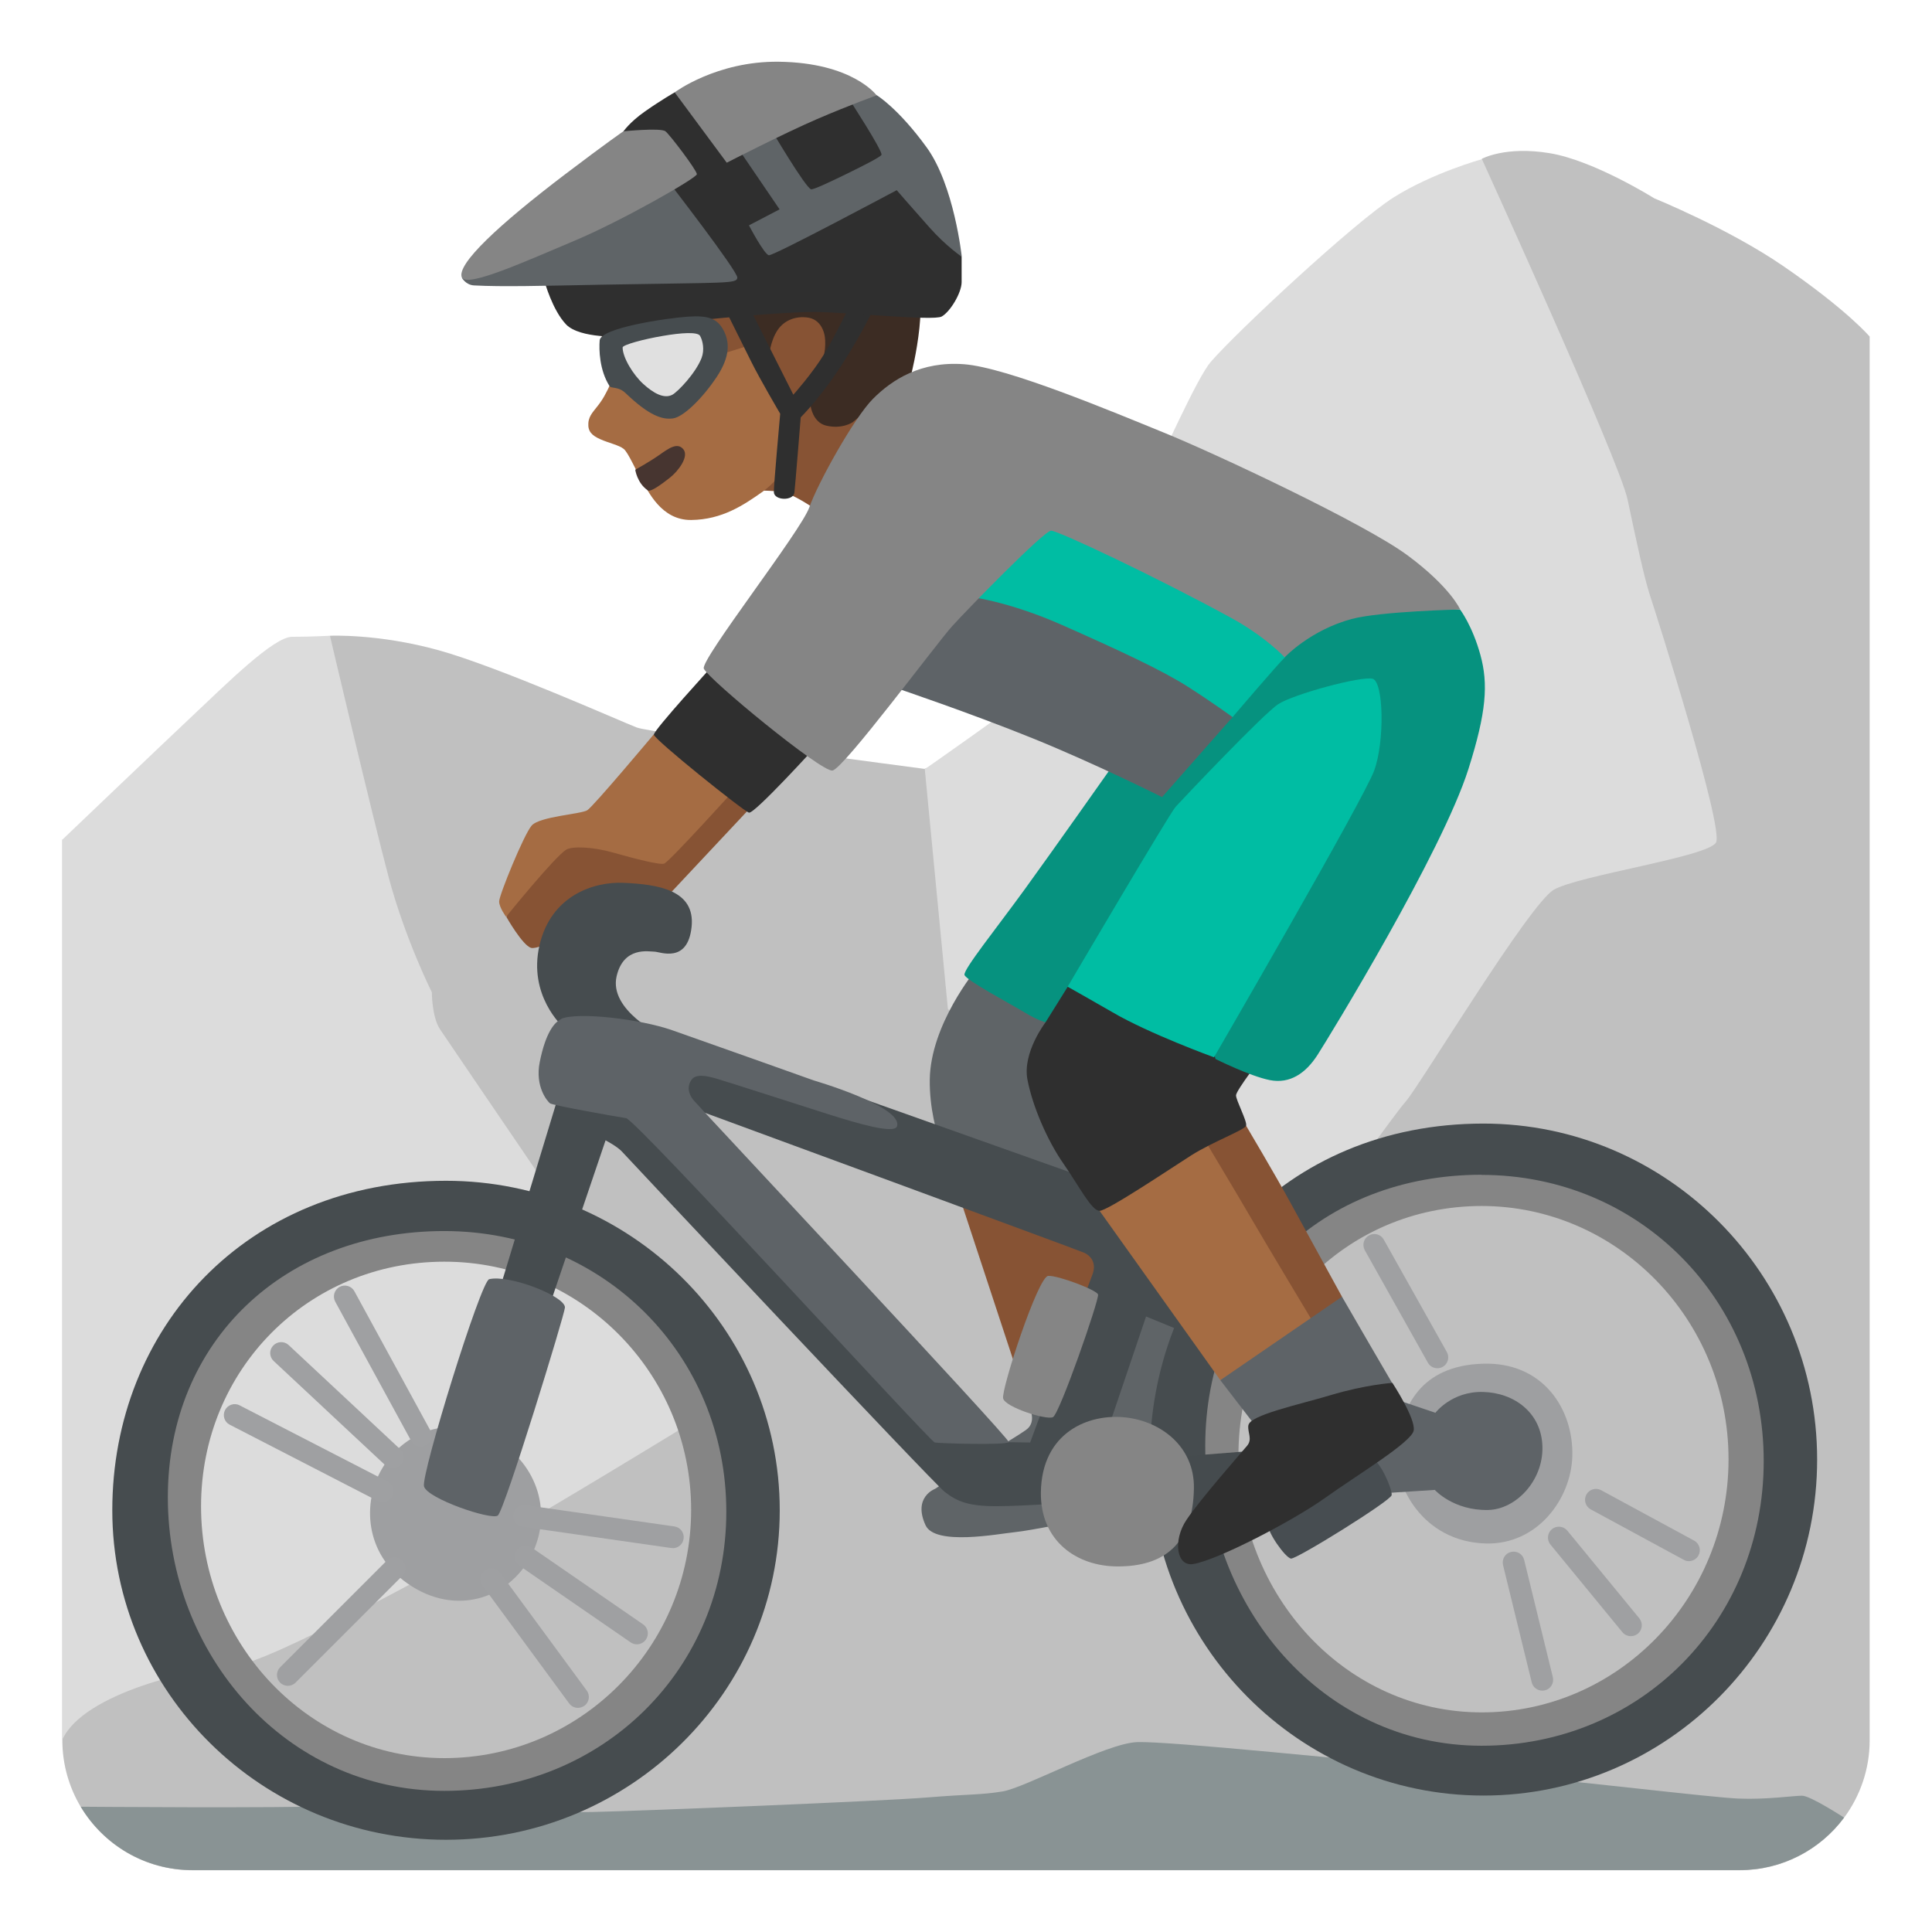 <svg enable-background="new 0 0 128 128" viewBox="0 0 128 128" xmlns="http://www.w3.org/2000/svg"><path d="m123.87 22.32v92.98c0 1.93-.64 3.71-1.71 5.15-1.57 2.1-4.08 3.46-6.91 3.46h-102.5c-3.14 0-5.89-1.68-7.4-4.2-.77-1.29-1.22-2.8-1.22-4.42v-59.66l12.1-4.69 5.64-8.82s3.19-.15 7.19.96 12.16 4.75 13.13 5.12 19.06 2.74 19.06 2.74l24.48-9.71 12.45-30.71s1.56-.86 4.5-.37 6.92 2.99 6.92 2.99 4.9 1.99 8.52 4.47c4.27 2.93 5.75 4.69 5.75 4.69z" fill="#c0c0c0"/><path d="m98.18 10.54s9.1 19.96 9.65 22.55 1.09 5.17 1.5 6.4 4.9 15.38 4.36 16.33-9.12 2.18-10.75 3.13-8.85 12.93-9.8 14.02-4.76 6.53-4.76 6.53l-11.02 1.77-14.56-14.43-1.53-15.88s5.34-3.72 7.79-5.62 9.39-19.33 11.16-21.37 9.53-9.26 12.11-10.89 5.87-2.54 5.87-2.54z" fill="#dcdcdc"/><path d="m4.13 115.29v-59.66s6.51-6.22 8.69-8.27 5.31-5.17 6.53-5.17 2.51-.07 2.51-.07 2.8 11.91 3.89 16 2.86 7.62 2.86 7.62 0 1.63.54 2.45 17.42 25.59 17.42 25.59-12.66 7.76-14.7 8.71-14.02 7.76-16.47 7.89c-2.45.14-9.9 1.77-11.28 4.9z" fill="#dcdcdc"/><path d="m122.16 120.44c-1.57 2.1-4.08 3.46-6.91 3.46h-102.5c-3.14 0-5.89-1.68-7.4-4.2 0 0 13.33.11 16.92-.05s13.46.48 16.97.4 19.2-.72 22.15-.96 3.51-.16 5.02-.4 6.85-3.19 8.92-3.27 14.42 1.2 21.99 1.91c7.57.72 16.01 1.75 17.85 1.83 1.83.08 3.66-.19 4.22-.19s2.78 1.45 2.78 1.45z" fill="#899394"/><path d="m70.92 80.51-7.31-1.09 4 12.15 6.75-2.54-.85-6.18z" fill="#875334"/><path d="m44.66 21.17-4.9.39s.12 1.09.38 1.65.5 1.21.31 2.18 9.81 7.12 9.81 7.12 1.2-.05 1.9.19 1.84 1.02 1.84 1.02l3.99-5.82-.56-9.61z" fill="#875334"/><path d="m49.69 22.87s-2.87.89-4.86 1.55c-1.01.34-4.37.97-4.37.97s-.31.74-.68 1.26c-.41.58-.76.83-.8 1.38s.23.82.79 1.07 1.24.39 1.55.64.81 1.45 1.21 2.1 1.26 2.64 3.27 2.61c2.05-.02 3.49-1.01 4.65-1.82s1.63-1.84 1.63-1.84v-3.8l-2.4-4.13z" fill="#a56c43"/><path d="m68.2 93.25s.52.97-.23 1.49-2.12 1.32-2.12 1.32l-3.9 2.58s-1.49.54-.63 2.41c.63 1.38 4.82.57 5.91.46s4.42-.8 4.42-.8l5.56-.92 2.06-13.02-10.44.92z" fill="#5f6467"/><path d="m98.17 117.28c-11.07 0-20.08-9.24-20.08-20.6s9.01-20.6 20.08-20.6 20.08 9.24 20.08 20.6-9.01 20.6-20.08 20.6zm0-37.38c-9.02 0-16.12 7.28-16.12 16.53s7.1 17.02 16.12 17.02 16.35-7.53 16.35-16.77-7.34-16.77-16.35-16.78z" fill="#858585"/><path d="m98.28 118.96c-12.19 0-22.11-9.99-22.11-22.26s8.88-22.26 22.11-22.26c12.19 0 22.11 9.99 22.11 22.26s-9.92 22.26-22.11 22.26zm-.12-41.13c-10.53 0-18.31 7.39-18.31 17.99s7.78 19.84 18.31 19.84 18.69-8.26 18.69-18.86-8.16-18.96-18.69-18.96z" fill="#464c4f"/><path d="m98.21 90.35c4.04-.15 6.06 3.05 5.96 6.15-.09 2.81-2.31 5.84-5.71 5.76-4.23-.1-6.25-3.94-5.91-6.5s1.56-5.27 5.66-5.41z" fill="#9e9fa1"/><path d="m83.14 96.11-5.56.44.05 3.2 4.38.99z" fill="#454b4e"/><path d="m91.17 98.96 3.89-.25s1.23 1.38 3.54 1.33c1.82-.04 3.64-1.92 3.59-4.18s-1.87-3.59-3.94-3.64-3.15 1.38-3.15 1.38l-3.2-1.08-2.02 5.76 1.28.69z" fill="#5e6367"/><path d="m69 63.71-4.33.52s-3.03 3.64-3.07 7.31 1.74 6.62 1.74 6.62l8.89.4-.77-11.71-2.45-3.14z" fill="#5f6467"/><path d="m44.19 53.12-8.85 2.97-1.79 4.66s1.07 1.89 1.64 2.05 3.38-1.43 3.38-1.43l5.94-2.3 5.37-5.73-1.79-2.51-3.89 2.3z" fill="#875334"/><path d="m37.28 68.01s-2.3-2.05-1.54-5.37 3.61-4.24 5.58-4.15c2.25.1 4.76.46 4.5 2.92s-2.1 1.64-2.46 1.64-2.05-.37-2.51 1.64c-.51 2.25 2.99 3.92 2.99 3.92l-5.14 2.63z" fill="#464c4f"/><path d="m29.44 120.24c-11.07 0-20.08-9.06-20.08-20.2s9.01-20.2 20.08-20.2 20.08 9.06 20.08 20.2-9.01 20.2-20.08 20.2zm0-36.65c-9.02 0-16.12 7.14-16.12 16.21s7.1 16.68 16.12 16.68 16.35-7.38 16.35-16.45-7.34-16.45-16.35-16.44z" fill="#858585"/><path d="m29.55 121.89c-12.19 0-22.11-9.79-22.11-21.83s8.88-21.83 22.11-21.83c12.19 0 22.11 9.79 22.11 21.83s-9.92 21.83-22.11 21.83zm-.12-40.33c-10.53 0-18.31 7.24-18.31 17.64s7.78 19.45 18.31 19.45 18.69-8.1 18.69-18.5-8.16-18.59-18.69-18.59z" fill="#464c4f"/><path d="m29.03 98.91s-.72 1.97.65 2.47c1.47.54 2.2-1.52 2.2-1.52l8.24-24.31s.79.41 1.1.76 20.54 21.88 21.37 22.53 1.6.95 3.44.95 5.75-.3 5.75-.3l4.15-12.27 3.16 1.3 2.03-7.22-34.67-12.32-2.6-.36 1.37 4.56s26.09 9.59 26.59 9.81.85.73.56 1.47-4.12 11.11-4.12 11.11l-4.12-.06-22.33-24.13-4.91 1.58-7.89 25.96z" fill="#464c4f"/><path d="m74.59 93.91c-2.45-.28-5.57.97-5.63 4.96-.04 3.22 2.37 4.91 5.09 4.91 3.08 0 4.99-1.47 5.05-5.18.04-2.73-2.14-4.42-4.51-4.69z" fill="#858585"/><path d="m84.04 101.02c-.13.42 1.12 2.19 1.49 2.24s6.6-3.82 6.67-4.2-.82-2.38-1.3-2.38-6.69 3.82-6.86 4.34z" fill="#474d51"/><path d="m77.06 76.48 5.49-1.91s1.97 3.32 2.94 5.1 3.42 6.24 3.42 6.24l-1.82 2.9z" fill="#875334"/><path d="m48.33 49.89-5.02-1.23s-3.99 4.76-4.4 5.02-3.17.41-3.69 1.02-2.15 4.61-2.15 5.02.46 1.02.46 1.02 3.22-3.99 3.99-4.45c.38-.23 1.71-.2 3.12.2s3.15.85 3.38.72c.46-.26 4.81-5.07 4.81-5.07z" fill="#a56c43"/><path d="m73.31 76.44-.46 3.78 8 11.22 6.16-3.82s-3.19-5.31-4.16-6.98-3.27-5.5-3.27-5.5z" fill="#a56c43"/><path d="m80.85 91.44 8.06-5.53 1.86 3.21 1.54 2.64-9.23 2.58z" fill="#5e6367"/><path d="m83.22 64.6-14.69-1.06.74 4.19s-1.54 2-1.2 3.79 1.33 4.06 2.39 5.58c1.06 1.53 1.86 3.12 2.39 3.12s4.59-2.73 6.05-3.66 3.59-1.7 3.66-1.99-.67-1.67-.67-2 1.8-2.65 1.8-2.65-.47-5.32-.47-5.32z" fill="#2f2f2f"/><path d="m73.51 51.02s-3.77 5.35-5.62 7.9-4.08 5.32-3.99 5.67 3.12 1.96 3.99 2.49 1.38.65 1.38.65l1.46-2.34 8.13-1.28 1.67 6.05s2.28 1.14 3.6 1.4 2.37-.44 3.16-1.67 8.25-13.42 10-18.95c1.19-3.76 1.32-5.62.79-7.55s-1.34-3-1.34-3l-13.4-.94-9.83 11.58z" fill="#06927f"/><path d="m59.45 45.61s4.83 1.63 8.98 3.31 8.56 3.89 8.56 3.89 4.25-4.83 4.67-5.3-17.07-12.02-17.07-12.02l-5.15 10.13z" fill="#5e6367"/><path d="m64.12 39.52s2.57.26 6.25 1.89 6.62 2.99 8.35 4.1 2.94 2 2.94 2 2.96-3.47 3.45-3.94-1.3-5.61-1.3-5.61l-15.75-5.09-3.94 6.67z" fill="#00bda3"/><path d="m52.99 19.01-4.31.83 2.26 3.81s.08-1.05.59-1.8c.42-.61 1.16-.93 1.99-.81s1.13.91 1.15 1.52c.07 1.61-.83 2.34-.83 2.34l-.13 2.02s.14 1.07 1.03 1.28c1.06.25 1.74-.22 1.74-.22l3.89-3.17s1.5-5.85-.15-7.13c-1.04-.8-7.22 1.34-7.22 1.34z" fill="#3c2c23"/><path d="m48.09 20.58s1.09 2.19 1.68 3.38 1.92 3.45 1.92 3.45-.44 4.85-.42 5.2c.03.56 1.29.59 1.36.03.05-.38.42-4.99.42-4.99s1.44-1.42 2.97-3.87c1.85-2.97 2.46-4.68 2.46-4.68l-1.83.42s-1.22 2.58-2.03 3.91-2.06 2.72-2.06 2.72-.77-1.54-1.42-2.82-1.49-2.96-1.49-2.96l-1.57.2z" fill="#2f2f2f"/><path d="m42.09 31.12s.97-.54 1.58-.97 1.2-.87 1.6-.39-.32 1.44-.89 1.89-1.27.96-1.46.84c-.7-.47-.84-1.37-.83-1.37z" fill="#473530"/><path d="m36.08 18.65s.51 1.88 1.42 2.84 3.75.81 3.75.81l5.93-1.17s4.56-.46 6.74-.46 7.91.61 8.47.3 1.32-1.57 1.32-2.28v-1.67l-2.94-5.37-4.41-5.73-11.66.2s-.87.49-1.98 1.27c-1.01.71-1.42 1.32-1.42 1.32s-5.22 9.94-5.22 9.94z" fill="#2f2f2f"/><path d="m48.96 9.92 2.69 3.95-2.03 1.06s1.01 1.93 1.32 1.98 8.47-4.31 8.47-4.31 1.01 1.17 2.18 2.48c1.08 1.22 2.13 1.93 2.13 1.93s-.5-4.73-2.33-7.25c-1.88-2.59-3.3-3.45-3.3-3.45l-1.72-.41-.15.61s2.28 3.5 2.18 3.75c-.05.13-1.18.71-2.33 1.27-1.07.52-2.16 1.04-2.33 1.01-.35-.05-2.74-4.11-2.74-4.11l-2.03 1.47z" fill="#5f6467"/><path d="m38.61 12.97-8.01 5.43s.25.48.81.51c1.88.1 4.46.03 8.57-.05 8.21-.15 8.82-.05 8.87-.46s-4.66-6.49-4.66-6.49-5.58 1.06-5.58 1.06z" fill="#5f6467"/><path d="m39.73 22.55c-.05.61-.02 1.98.66 3.04.1.16.59 0 1.06.46 1.56 1.49 2.43 1.77 3.14 1.67s1.98-1.37 2.89-2.74.86-2.33.46-3.09-.96-1.01-2.38-.91-5.76.74-5.83 1.57z" fill="#464c4f"/><path d="m27 104.91c3.17 2.22 6.7.99 8.17-1.8s.51-6.11-2.42-7.8-6.03-.43-7.45 2.01c-1.29 2.21-1.16 5.59 1.7 7.59z" fill="#9e9fa1"/><g fill="#9fa0a2"><path d="m25.35 99.52c-.11 0-.23-.03-.33-.08l-9.8-5.05c-.36-.18-.49-.62-.31-.97s.62-.5.97-.31l9.8 5.05c.36.18.49.62.31.97-.13.25-.38.39-.64.39z"/><path d="m26.02 97.27c-.18 0-.35-.06-.49-.19l-7.4-6.91c-.29-.27-.31-.73-.03-1.02.27-.29.73-.31 1.02-.04l7.4 6.91c.29.27.31.73.03 1.02-.14.15-.34.23-.53.23z"/><path d="m27.88 95.84c-.26 0-.5-.14-.64-.38l-5.03-9.22c-.19-.35-.06-.79.29-.98s.79-.06.98.29l5.03 9.22c.19.35.06.79-.29.98-.11.06-.23.09-.35.09z"/><path d="m19.07 111.69c-.18 0-.37-.07-.51-.21-.28-.28-.28-.74 0-1.02l7.08-7.08c.28-.28.74-.28 1.02 0s.28.74 0 1.02l-7.08 7.08c-.14.14-.33.21-.51.21z"/><path d="m38.29 113.15c-.22 0-.44-.1-.58-.29l-5.74-7.81c-.24-.32-.17-.78.15-1.01.32-.24.77-.17 1.01.15l5.74 7.81c.24.32.17.78-.15 1.01-.13.09-.28.14-.43.14z"/><path d="m42.19 108.94c-.14 0-.28-.04-.41-.13l-7.37-5.08c-.33-.23-.41-.68-.18-1.01s.68-.41 1.01-.18l7.37 5.08c.33.23.41.68.18 1.01-.14.2-.37.31-.6.31z"/><path d="m44.57 102.56s-.07 0-.1 0l-9.85-1.41c-.4-.06-.67-.42-.61-.82.06-.39.42-.66.82-.61l9.85 1.41c.4.06.67.42.61.82-.05.36-.36.62-.71.62z"/></g><path d="m32.41 84.75c-.56.13-4.51 12.91-4.32 13.72s4.45 2.26 4.89 1.94 4.45-13.39 4.45-13.79c0-.75-3.7-2.19-5.02-1.87z" fill="#5e6367"/><path d="m41.25 23.01c0 .69.71 1.83 1.37 2.43s1.37 1.01 1.93.71c.36-.2 1.53-1.41 1.93-2.43.21-.55.08-1.15-.1-1.47-.16-.28-1.28-.2-2.44 0-1.32.22-2.69.6-2.69.77z" fill="#e0e0e0"/><path d="m30.6 18.39c-.38-.88 2.48-3.53 6.85-6.85 2.74-2.08 3.85-2.84 3.85-2.84s2.48-.25 2.79 0 2.08 2.59 2.08 2.84-4.97 3.09-8.11 4.41-7.15 3.14-7.45 2.43z" fill="#858585"/><path d="m44.7 6.12 3.45 4.66s3.75-1.93 5.98-2.89 3.95-1.57 3.95-1.57-1.57-2.17-6.49-2.23c-4.11-.05-6.9 2.03-6.89 2.03z" fill="#858585"/><path d="m70.73 65.38s6.75-11.48 7.16-11.93 5.79-6.14 6.8-6.8 5.52-1.88 6.25-1.68.81 4.16.1 6.09-10.61 18.99-10.61 18.99-4.32-1.57-6.75-3c-1.26-.73-2.95-1.68-2.95-1.68z" fill="#00bda3"/><path d="m82.71 94.44c.05-.68 3.35-1.38 5.42-2 2.36-.71 4.12-.82 4.12-.82s1.56 2.38 1.41 3.16-3.79 2.97-5.87 4.46-7.09 4.11-8.73 4.38c-1.11.19-1.37-1.56-.45-2.93s3.64-4.46 4.01-4.9.04-.86.08-1.34z" fill="#2f2f2f"/><path d="m72.75 85.77c-.05-.29-2.62-1.27-3.3-1.24s-3.13 7.54-2.99 8.12 2.86 1.45 3.3 1.24 3.06-7.75 2.99-8.12z" fill="#858585"/><path d="m37.18 67.52c-.44.19-1.03.89-1.42 2.84-.33 1.64.51 2.61.68 2.74s4.37.88 5.04.98 20.14 21.43 20.45 21.49 4.8.19 4.9-.03-20.69-22.39-20.91-22.68c-.34-.44-.4-.93-.09-1.34s1.06-.22 1.6-.07 6.97 2.22 7.54 2.4c1.79.56 4.28 1.31 4.46.77.42-1.31-5.52-3.04-5.52-3.04s-7.27-2.59-9.39-3.33-6.24-1.22-7.34-.75z" fill="#5e6367"/><g fill="#9fa0a2"><path d="m102.18 112.01c-.32 0-.62-.22-.7-.55l-1.9-7.77c-.09-.39.14-.78.53-.87s.78.14.87.53l1.9 7.77c.09.39-.14.78-.53.87-.06.01-.12.02-.17.02z"/><path d="m108.05 108.4c-.21 0-.42-.09-.56-.26l-4.77-5.81c-.25-.31-.21-.76.1-1.02.31-.25.76-.21 1.02.1l4.77 5.81c.25.31.21.76-.1 1.02-.14.11-.3.16-.46.16z"/><path d="m111.89 103.43c-.12 0-.23-.03-.34-.09l-6.16-3.34c-.35-.19-.48-.63-.29-.98s.63-.48.98-.29l6.16 3.34c.35.19.48.63.29.98-.13.24-.38.38-.64.38z"/><path d="m95.23 90.65c-.25 0-.5-.13-.63-.37l-4.18-7.45c-.19-.35-.07-.79.28-.98.35-.2.79-.07.98.28l4.18 7.45c.19.35.07.79-.28.98-.11.06-.23.09-.35.09z"/></g><path d="m47.21 44.11s-3.89 4.25-3.89 4.56 5.94 5.07 6.3 5.17 4.45-4.4 4.45-4.4l-6.86-5.32z" fill="#2f2f2f"/><path d="m46.63 44.3c-.25-.58 6.44-9.11 6.99-10.69s2.95-5.91 4.21-7.18 3.17-2.51 6.03-2.3c2.85.21 9.83 3.14 13.22 4.52 3.38 1.37 13.32 6.03 16.17 8.14s3.49 3.59 3.49 3.59-5.28.12-7.19.63c-2.75.74-4.44 2.54-4.44 2.54s-1.24-1.36-3.59-2.64c-4.91-2.68-11.41-5.75-11.88-5.75s-5.51 5.17-6.56 6.33-7.19 9.45-7.93 9.56-8.21-6.04-8.52-6.75z" fill="#858585"/></svg>